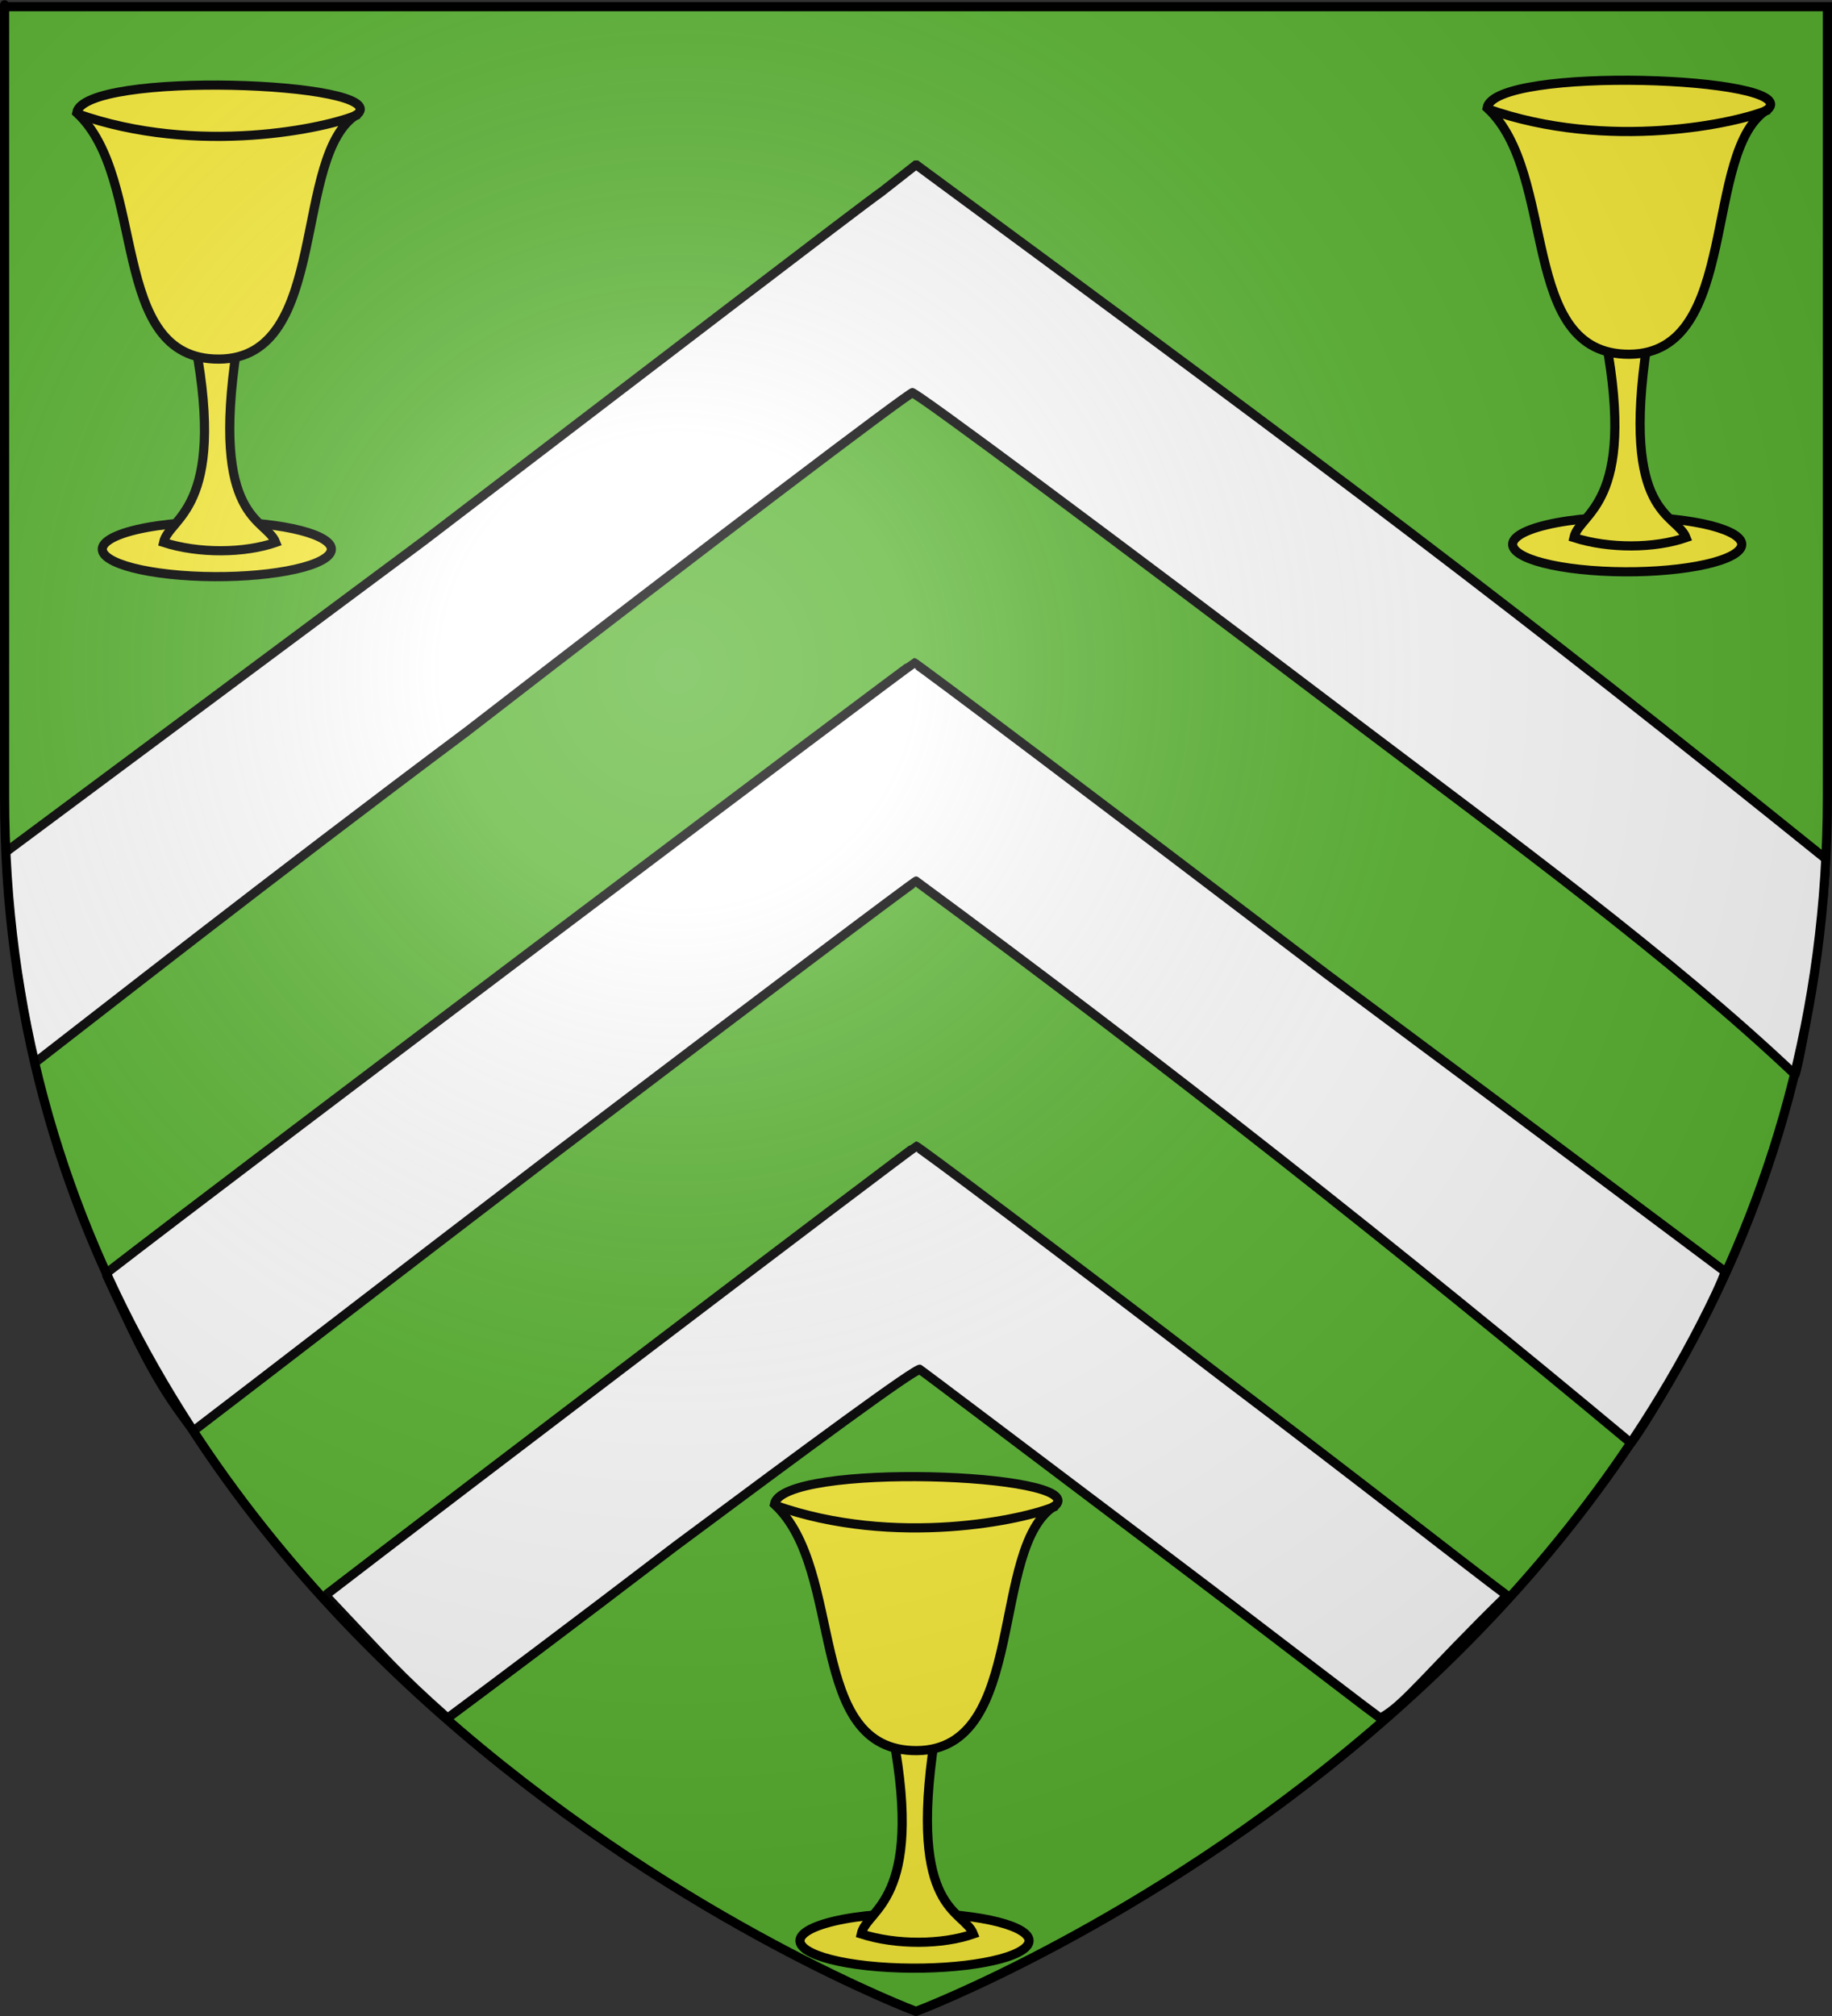 <?xml version="1.0" encoding="UTF-8" standalone="no"?>
<svg
   xmlns:dc="http://purl.org/dc/elements/1.1/"
   xmlns:cc="http://creativecommons.org/ns#"
   xmlns:rdf="http://www.w3.org/1999/02/22-rdf-syntax-ns#"
   xmlns:svg="http://www.w3.org/2000/svg"
   xmlns="http://www.w3.org/2000/svg"
   xmlns:xlink="http://www.w3.org/1999/xlink"
   xmlns:sodipodi="http://sodipodi.sourceforge.net/DTD/sodipodi-0.dtd"
   xmlns:inkscape="http://www.inkscape.org/namespaces/inkscape"
   height="660"
   width="600"
   version="1.0"
   id="svg2"
   sodipodi:version="0.32"
   inkscape:version="0.48.1 r9760"
   sodipodi:docname="Blason_Audincthun.svg"
   inkscape:export-filename="/Users/olivier/Desktop/Blason Rouge/Blason_Vide_3D.png"
   inkscape:export-xdpi="144"
   inkscape:export-ydpi="144"
   inkscape:output_extension="org.inkscape.output.svg.inkscape">
  <rect width="100%" height="100%" fill="#333333" stroke="none"/>
  <sodipodi:namedview
     inkscape:window-height="712"
     inkscape:window-width="1024"
     inkscape:pageshadow="2"
     inkscape:pageopacity="0.0"
     guidetolerance="10.0"
     gridtolerance="10.0"
     objecttolerance="10.0"
     borderopacity="1.0"
     bordercolor="#666666"
     pagecolor="#ffffff"
     id="base"
     showgrid="false"
     height="660px"
     inkscape:zoom="0.74925251"
     inkscape:cx="300"
     inkscape:cy="329.66161"
     inkscape:window-x="76"
     inkscape:window-y="11"
     inkscape:current-layer="layer3"
     showguides="true"
     inkscape:guide-bbox="true"
     inkscape:window-maximized="0">
    <sodipodi:guide
       orientation="1,0"
       position="300,465.798"
       id="guide3711" />
  </sodipodi:namedview>
  <desc
     id="desc4">Flag of Canton of Valais (Wallis)</desc>
  <defs
     id="defs6">
    <inkscape:perspective
       sodipodi:type="inkscape:persp3d"
       inkscape:vp_x="0 : 330 : 1"
       inkscape:vp_y="0 : 1000 : 0"
       inkscape:vp_z="600 : 330 : 1"
       inkscape:persp3d-origin="300 : 220 : 1"
       id="perspective35" />
    <linearGradient
       id="linearGradient2893">
      <stop
         style="stop-color:white;stop-opacity:0.314;"
         offset="0"
         id="stop2895" />
      <stop
         id="stop2897"
         offset="0.19"
         style="stop-color:white;stop-opacity:0.251;" />
      <stop
         style="stop-color:#6b6b6b;stop-opacity:0.125;"
         offset="0.6"
         id="stop2901" />
      <stop
         style="stop-color:black;stop-opacity:0.125;"
         offset="1"
         id="stop2899" />
    </linearGradient>
    <linearGradient
       id="linearGradient2885">
      <stop
         id="stop2887"
         offset="0"
         style="stop-color:white;stop-opacity:1;" />
      <stop
         style="stop-color:white;stop-opacity:1;"
         offset="0.229"
         id="stop2891" />
      <stop
         id="stop2889"
         offset="1"
         style="stop-color:black;stop-opacity:1;" />
    </linearGradient>
    <linearGradient
       id="linearGradient2955">
      <stop
         id="stop2867"
         offset="0"
         style="stop-color:#fd0000;stop-opacity:1;" />
      <stop
         style="stop-color:#e77275;stop-opacity:0.659;"
         offset="0.5"
         id="stop2873" />
      <stop
         style="stop-color:black;stop-opacity:0.323;"
         offset="1"
         id="stop2959" />
    </linearGradient>
    <radialGradient
       inkscape:collect="always"
       xlink:href="#linearGradient2955"
       id="radialGradient2961"
       cx="225.524"
       cy="218.901"
       fx="225.524"
       fy="218.901"
       r="300"
       gradientTransform="matrix(-4.167939e-4,2.183,-1.884,-3.599562e-4,615.597,-289.121)"
       gradientUnits="userSpaceOnUse" />
    <polygon
       id="star"
       transform="scale(53,53)"
       points="0,-1 0.588,0.809 -0.951,-0.309 0.951,-0.309 -0.588,0.809 0,-1 " />
    <clipPath
       id="clip">
      <path
         d="M 0,-200 L 0,600 L 300,600 L 300,-200 L 0,-200 z "
         id="path10" />
    </clipPath>
    <radialGradient
       inkscape:collect="always"
       xlink:href="#linearGradient2955"
       id="radialGradient1911"
       gradientUnits="userSpaceOnUse"
       gradientTransform="matrix(-4.167939e-4,2.183,-1.884,-3.599562e-4,615.597,-289.121)"
       cx="225.524"
       cy="218.901"
       fx="225.524"
       fy="218.901"
       r="300" />
    <radialGradient
       inkscape:collect="always"
       xlink:href="#linearGradient2955"
       id="radialGradient2865"
       gradientUnits="userSpaceOnUse"
       gradientTransform="matrix(0,1.749,-1.593,-1.049767e-7,551.788,-191.29)"
       cx="225.524"
       cy="218.901"
       fx="225.524"
       fy="218.901"
       r="300" />
    <radialGradient
       inkscape:collect="always"
       xlink:href="#linearGradient2955"
       id="radialGradient2871"
       gradientUnits="userSpaceOnUse"
       gradientTransform="matrix(0,1.386,-1.323,-5.741131e-8,-158.082,-109.541)"
       cx="225.524"
       cy="218.901"
       fx="225.524"
       fy="218.901"
       r="300" />
    <radialGradient
       inkscape:collect="always"
       xlink:href="#linearGradient2893"
       id="radialGradient3163"
       gradientUnits="userSpaceOnUse"
       gradientTransform="matrix(1.353,0,0,1.349,-77.629,-85.747)"
       cx="221.445"
       cy="226.331"
       fx="221.445"
       fy="226.331"
       r="300" />
    <clipPath
       id="clipPath1205"
       clipPathUnits="userSpaceOnUse">
      <path
         id="path1207"
         d="M 0.03,595.26 L 1488.21,595.26 L 1488.21,0 L 0.03,0 L 0.03,595.26 z" />
    </clipPath>
    <clipPath
       id="clipPath1199"
       clipPathUnits="userSpaceOnUse">
      <path
         id="path1201"
         d="M 0,595 L 1488.189,595 L 1488.189,-0.276 L 0,-0.276 L 0,595 z" />
    </clipPath>
    <clipPath
       id="clipPath1145"
       clipPathUnits="userSpaceOnUse">
      <path
         id="path1147"
         d="M -8.428,-1.105 L 5.314,-1.105 L 5.314,3.32 L -8.428,3.32 L -8.428,-1.105 z" />
    </clipPath>
    <clipPath
       id="clipPath1135"
       clipPathUnits="userSpaceOnUse">
      <path
         id="path1137"
         clip-rule="evenodd"
         d="M 911.339,284.606 L 1024.724,284.606 L 1024.724,144.292 L 911.339,144.292 L 911.339,284.606 z" />
    </clipPath>
    <clipPath
       id="clipPath1127"
       clipPathUnits="userSpaceOnUse">
      <path
         id="path1129"
         d="M 0.03,0 L 1488.21,0 L 1488.21,595.26 L 0.03,595.26 L 0.03,0 z" />
    </clipPath>
    <clipPath
       id="clipPath1119"
       clipPathUnits="userSpaceOnUse">
      <path
         id="path1121"
         clip-rule="evenodd"
         d="M 911.339,284.606 L 1024.724,284.606 L 1024.724,144.292 L 911.339,144.292 L 911.339,284.606 z" />
    </clipPath>
    <clipPath
       id="clipPath1059"
       clipPathUnits="userSpaceOnUse">
      <path
         id="path1061"
         d="M 0.03,595.26 L 1488.21,595.26 L 1488.21,0 L 0.03,0 L 0.03,595.26 z" />
    </clipPath>
    <clipPath
       id="clipPath1053"
       clipPathUnits="userSpaceOnUse">
      <path
         id="path1055"
         d="M 0,595 L 1488.189,595 L 1488.189,-0.276 L 0,-0.276 L 0,595 z" />
    </clipPath>
    <clipPath
       id="clipPath981"
       clipPathUnits="userSpaceOnUse">
      <path
         id="path983"
         clip-rule="evenodd"
         d="M -0.013,1.011 L 1.03,1.011 L 1.03,-0.051 L -0.013,-0.051 L -0.013,1.011 z" />
    </clipPath>
    <clipPath
       id="clipPath973"
       clipPathUnits="userSpaceOnUse">
      <path
         id="path975"
         d="M -8.398,-3.447 L 5.295,-3.447 L 5.295,1.201 L -8.398,1.201 L -8.398,-3.447 z" />
    </clipPath>
    <clipPath
       id="clipPath963"
       clipPathUnits="userSpaceOnUse">
      <path
         id="path965"
         clip-rule="evenodd"
         d="M 911.339,570.906 L 1024.724,570.906 L 1024.724,434.843 L 911.339,434.843 L 911.339,570.906 z" />
    </clipPath>
    <clipPath
       id="clipPath955"
       clipPathUnits="userSpaceOnUse">
      <path
         id="path957"
         d="M 0.03,0 L 1488.21,0 L 1488.21,595.26 L 0.03,595.26 L 0.03,0 z" />
    </clipPath>
    <clipPath
       id="clipPath947"
       clipPathUnits="userSpaceOnUse">
      <path
         id="path949"
         clip-rule="evenodd"
         d="M 911.339,570.906 L 1024.724,570.906 L 1024.724,434.843 L 911.339,434.843 L 911.339,570.906 z" />
    </clipPath>
    <clipPath
       id="clipPath929"
       clipPathUnits="userSpaceOnUse">
      <path
         id="path931"
         d="M 0.03,595.26 L 1488.21,595.26 L 1488.21,0 L 0.03,0 L 0.03,595.26 z" />
    </clipPath>
    <clipPath
       id="clipPath923"
       clipPathUnits="userSpaceOnUse">
      <path
         id="path925"
         d="M 0,595 L 1488.189,595 L 1488.189,-0.276 L 0,-0.276 L 0,595 z" />
    </clipPath>
    <clipPath
       id="clipPath831"
       clipPathUnits="userSpaceOnUse">
      <path
         id="path833"
         d="M -5.833,-1.103 L 8.28,-1.103 L 8.28,3.317 L -5.833,3.317 L -5.833,-1.103 z" />
    </clipPath>
    <clipPath
       id="clipPath821"
       clipPathUnits="userSpaceOnUse">
      <path
         id="path823"
         clip-rule="evenodd"
         d="M 613.701,284.606 L 727.087,284.606 L 727.087,143.252 L 613.701,143.252 L 613.701,284.606 z" />
    </clipPath>
    <clipPath
       id="clipPath813"
       clipPathUnits="userSpaceOnUse">
      <path
         id="path815"
         d="M 0.03,0 L 1488.21,0 L 1488.21,595.26 L 0.03,595.26 L 0.03,0 z" />
    </clipPath>
    <clipPath
       id="clipPath805"
       clipPathUnits="userSpaceOnUse">
      <path
         id="path807"
         clip-rule="evenodd"
         d="M 613.701,284.606 L 727.087,284.606 L 727.087,143.252 L 613.701,143.252 L 613.701,284.606 z" />
    </clipPath>
    <clipPath
       id="clipPath745"
       clipPathUnits="userSpaceOnUse">
      <path
         id="path747"
         d="M 0.03,595.26 L 1488.21,595.26 L 1488.21,0 L 0.03,0 L 0.03,595.26 z" />
    </clipPath>
    <clipPath
       id="clipPath739"
       clipPathUnits="userSpaceOnUse">
      <path
         id="path741"
         d="M 0,595 L 1488.189,595 L 1488.189,-0.276 L 0,-0.276 L 0,595 z" />
    </clipPath>
    <clipPath
       id="clipPath587"
       clipPathUnits="userSpaceOnUse">
      <path
         id="path589"
         d="M -5.434,-3.608 L 7.713,-3.608 L 7.713,1.208 L -5.434,1.208 L -5.434,-3.608 z" />
    </clipPath>
    <clipPath
       id="clipPath577"
       clipPathUnits="userSpaceOnUse">
      <path
         id="path579"
         clip-rule="evenodd"
         d="M 613.701,570.906 L 732.756,570.906 L 732.756,434.843 L 613.701,434.843 L 613.701,570.906 z" />
    </clipPath>
    <clipPath
       id="clipPath569"
       clipPathUnits="userSpaceOnUse">
      <path
         id="path571"
         d="M 0.03,0 L 1488.21,0 L 1488.21,595.26 L 0.03,595.26 L 0.03,0 z" />
    </clipPath>
    <clipPath
       id="clipPath561"
       clipPathUnits="userSpaceOnUse">
      <path
         id="path563"
         clip-rule="evenodd"
         d="M 613.701,570.906 L 732.756,570.906 L 732.756,434.843 L 613.701,434.843 L 613.701,570.906 z" />
    </clipPath>
    <clipPath
       id="clipPath543"
       clipPathUnits="userSpaceOnUse">
      <path
         id="path545"
         d="M 0.03,595.26 L 1488.21,595.26 L 1488.21,0 L 0.03,0 L 0.03,595.26 z" />
    </clipPath>
    <clipPath
       id="clipPath537"
       clipPathUnits="userSpaceOnUse">
      <path
         id="path539"
         d="M 0,595 L 1488.189,595 L 1488.189,-0.276 L 0,-0.276 L 0,595 z" />
    </clipPath>
    <clipPath
       id="clipPath503"
       clipPathUnits="userSpaceOnUse">
      <path
         id="path505"
         d="M -2.931,-1.211 L 10.81,-1.211 L 10.81,3.437 L -2.931,3.437 L -2.931,-1.211 z" />
    </clipPath>
    <clipPath
       id="clipPath493"
       clipPathUnits="userSpaceOnUse">
      <path
         id="path495"
         clip-rule="evenodd"
         d="M 316.063,284.606 L 429.449,284.606 L 429.449,148.543 L 316.063,148.543 L 316.063,284.606 z" />
    </clipPath>
    <clipPath
       id="clipPath485"
       clipPathUnits="userSpaceOnUse">
      <path
         id="path487"
         d="M 0.03,0 L 1488.21,0 L 1488.21,595.26 L 0.03,595.26 L 0.03,0 z" />
    </clipPath>
    <clipPath
       id="clipPath477"
       clipPathUnits="userSpaceOnUse">
      <path
         id="path479"
         clip-rule="evenodd"
         d="M 316.063,284.606 L 429.449,284.606 L 429.449,148.543 L 316.063,148.543 L 316.063,284.606 z" />
    </clipPath>
    <clipPath
       id="clipPath417"
       clipPathUnits="userSpaceOnUse">
      <path
         id="path419"
         d="M 0.03,595.26 L 1488.21,595.26 L 1488.21,0 L 0.03,0 L 0.03,595.26 z" />
    </clipPath>
    <clipPath
       id="clipPath411"
       clipPathUnits="userSpaceOnUse">
      <path
         id="path413"
         d="M 0,595 L 1488.189,595 L 1488.189,-0.276 L 0,-0.276 L 0,595 z" />
    </clipPath>
    <clipPath
       id="clipPath241"
       clipPathUnits="userSpaceOnUse">
      <path
         id="path243"
         d="M -2.931,1.216 L 10.81,1.216 L 10.81,-3.272 L -2.931,-3.272 L -2.931,1.216 z" />
    </clipPath>
    <clipPath
       id="clipPath235"
       clipPathUnits="userSpaceOnUse">
      <path
         id="path237"
         d="M -2.931,1.214 L 10.81,1.214 L 10.81,-3.275 L -2.931,-3.275 L -2.931,1.214 z" />
    </clipPath>
    <clipPath
       id="clipPath229"
       clipPathUnits="userSpaceOnUse">
      <path
         id="path231"
         clip-rule="evenodd"
         d="M -0.013,1.011 L 1.034,1.011 L 1.034,-0.015 L -0.013,-0.015 L -0.013,1.011 z" />
    </clipPath>
    <clipPath
       id="clipPath221"
       clipPathUnits="userSpaceOnUse">
      <path
         id="path223"
         d="M -2.931,-3.273 L 10.81,-3.273 L 10.81,1.216 L -2.931,1.216 L -2.931,-3.273 z" />
    </clipPath>
    <clipPath
       id="clipPath211"
       clipPathUnits="userSpaceOnUse">
      <path
         id="path213"
         d="M 0.03,595.26 L 1488.21,595.26 L 1488.21,0 L 0.03,0 L 0.03,595.26 z" />
    </clipPath>
    <clipPath
       id="clipPath205"
       clipPathUnits="userSpaceOnUse">
      <path
         id="path207"
         d="M 0,595 L 1488.189,595 L 1488.189,-0.276 L 0,-0.276 L 0,595 z" />
    </clipPath>
    <clipPath
       id="clipPath199"
       clipPathUnits="userSpaceOnUse">
      <path
         id="path201"
         clip-rule="evenodd"
         d="M 316.063,568.071 L 429.449,568.071 L 429.449,432.008 L 316.063,432.008 L 316.063,568.071 z" />
    </clipPath>
    <clipPath
       id="clipPath191"
       clipPathUnits="userSpaceOnUse">
      <path
         id="path193"
         d="M 0.03,0 L 1488.21,0 L 1488.21,595.26 L 0.03,595.26 L 0.03,0 z" />
    </clipPath>
    <clipPath
       id="clipPath183"
       clipPathUnits="userSpaceOnUse">
      <path
         id="path185"
         d="M 0.03,595.26 L 1488.21,595.26 L 1488.21,0 L 0.03,0 L 0.03,595.26 z" />
    </clipPath>
    <clipPath
       id="clipPath177"
       clipPathUnits="userSpaceOnUse">
      <path
         id="path179"
         d="M 0,595 L 1488.189,595 L 1488.189,-0.276 L 0,-0.276 L 0,595 z" />
    </clipPath>
    <clipPath
       id="clipPath171"
       clipPathUnits="userSpaceOnUse">
      <path
         id="path173"
         clip-rule="evenodd"
         d="M 316.063,568.071 L 429.449,568.071 L 429.449,432.008 L 316.063,432.008 L 316.063,568.071 z" />
    </clipPath>
    <clipPath
       id="clipPath23"
       clipPathUnits="userSpaceOnUse">
      <path
         id="path25"
         d="M 0.03,595.26 L 1488.21,595.26 L 1488.21,0 L 0.03,0 L 0.03,595.26 z" />
    </clipPath>
    <clipPath
       id="clipPath17"
       clipPathUnits="userSpaceOnUse">
      <path
         id="path19"
         d="M 0,595 L 1488.189,595 L 1488.189,-0.276 L 0,-0.276 L 0,595 z" />
    </clipPath>
    <inkscape:perspective
       id="perspective9"
       inkscape:persp3d-origin="372.04724 : 350.78739 : 1"
       inkscape:vp_z="744.09448 : 526.18109 : 1"
       inkscape:vp_y="0 : 1000 : 0"
       inkscape:vp_x="0 : 526.18109 : 1"
       sodipodi:type="inkscape:persp3d" />
    <radialGradient
       r="300"
       fy="226.331"
       fx="221.445"
       cy="226.331"
       cx="221.445"
       gradientTransform="matrix(1.353,0,0,1.349,-77.629,-85.747)"
       gradientUnits="userSpaceOnUse"
       id="radialGradient3524"
       xlink:href="#linearGradient2893"
       inkscape:collect="always" />
    <radialGradient
       r="300"
       fy="218.901"
       fx="225.524"
       cy="218.901"
       cx="225.524"
       gradientTransform="matrix(0,1.386,-1.323,-5.741131e-8,-158.082,-109.541)"
       gradientUnits="userSpaceOnUse"
       id="radialGradient3522"
       xlink:href="#linearGradient2955"
       inkscape:collect="always" />
    <radialGradient
       r="300"
       fy="218.901"
       fx="225.524"
       cy="218.901"
       cx="225.524"
       gradientTransform="matrix(0,1.749,-1.593,-1.049767e-7,551.788,-191.29)"
       gradientUnits="userSpaceOnUse"
       id="radialGradient3520"
       xlink:href="#linearGradient2955"
       inkscape:collect="always" />
    <radialGradient
       r="300"
       fy="218.901"
       fx="225.524"
       cy="218.901"
       cx="225.524"
       gradientTransform="matrix(-4.167939e-4,2.183,-1.884,-3.599562e-4,615.597,-289.121)"
       gradientUnits="userSpaceOnUse"
       id="radialGradient3518"
       xlink:href="#linearGradient2955"
       inkscape:collect="always" />
    <clipPath
       id="clipPath3514">
      <path
         id="path3516"
         d="M 0,-200 L 0,600 L 300,600 L 300,-200 L 0,-200 z " />
    </clipPath>
    <polygon
       points="0,-1 0.588,0.809 -0.951,-0.309 0.951,-0.309 -0.588,0.809 0,-1 "
       transform="scale(53,53)"
       id="polygon3512" />
    <radialGradient
       gradientUnits="userSpaceOnUse"
       gradientTransform="matrix(-4.167939e-4,2.183,-1.884,-3.599562e-4,615.597,-289.121)"
       r="300"
       fy="218.901"
       fx="225.524"
       cy="218.901"
       cx="225.524"
       id="radialGradient3510"
       xlink:href="#linearGradient2955"
       inkscape:collect="always" />
    <linearGradient
       id="linearGradient3502">
      <stop
         style="stop-color:#fd0000;stop-opacity:1;"
         offset="0"
         id="stop3504" />
      <stop
         id="stop3506"
         offset="0.5"
         style="stop-color:#e77275;stop-opacity:0.659;" />
      <stop
         id="stop3508"
         offset="1"
         style="stop-color:black;stop-opacity:0.323;" />
    </linearGradient>
    <linearGradient
       id="linearGradient3494">
      <stop
         style="stop-color:white;stop-opacity:1;"
         offset="0"
         id="stop3496" />
      <stop
         id="stop3498"
         offset="0.229"
         style="stop-color:white;stop-opacity:1;" />
      <stop
         style="stop-color:black;stop-opacity:1;"
         offset="1"
         id="stop3500" />
    </linearGradient>
    <linearGradient
       id="linearGradient3484">
      <stop
         id="stop3486"
         offset="0"
         style="stop-color:white;stop-opacity:0.314;" />
      <stop
         style="stop-color:white;stop-opacity:0.251;"
         offset="0.19"
         id="stop3488" />
      <stop
         id="stop3490"
         offset="0.6"
         style="stop-color:#6b6b6b;stop-opacity:0.125;" />
      <stop
         id="stop3492"
         offset="1"
         style="stop-color:black;stop-opacity:0.125;" />
    </linearGradient>
    <inkscape:perspective
       id="perspective86"
       inkscape:persp3d-origin="300 : 220 : 1"
       inkscape:vp_z="600 : 330 : 1"
       inkscape:vp_y="0 : 1000 : 0"
       inkscape:vp_x="0 : 330 : 1"
       sodipodi:type="inkscape:persp3d" />
  </defs>
  <g
     inkscape:groupmode="layer"
     id="layer3"
     inkscape:label="Fond écu"
     style="display:inline">
    <path
       id="path2855"
       style="fill:#5ab532;fill-opacity:1;fill-rule:evenodd;stroke:none;stroke-width:1px;stroke-linecap:butt;stroke-linejoin:miter;stroke-opacity:1"
       d="M 300,658.5 C 300,658.5 598.5,546.18 598.5,260.728 C 598.5,-24.723 598.5,2.176 598.5,2.176 L 1.5,2.176 L 1.5,260.728 C 1.5,546.18 300,658.5 300,658.5 z "
       sodipodi:nodetypes="cccccc" />
    <g
       transform="matrix(1.541,0,0,-1.672,-514.337,830.793)"
       inkscape:label="FlyerWappen-1"
       id="g11"
       style="fill:#ffffff">
      <g
         transform="matrix(3.752,0,0,3.752,-874.597,-426.909)"
         id="g5829"
         style="fill:#ffffff">
        <g
           id="g473"
           style="fill:#ffffff">
          <g
             id="g475"
             clip-path="url(#clipPath477)"
             style="fill:#ffffff">
            <g
               id="g481"
               style="fill:#ffffff">
              <g
                 transform="translate(-0.603,-2.412)"
                 id="g483"
                 clip-path="url(#clipPath485)"
                 style="fill:#ffffff">
                <g
                   id="g489"
                   style="fill:#ffffff">
                  <g
                     id="g491"
                     clip-path="url(#clipPath493)"
                     style="fill:#ffffff">
                    <g
                       id="g497"
                       transform="matrix(108.3,0,0,128.06,317.48,155.127)"
                       style="fill:#ffffff">
                      <g
                         id="g499"
                         style="fill:#ffffff">
                        <g
                           transform="translate(-0.003,-0.033)"
                           id="g501"
                           clip-path="url(#clipPath503)"
                           style="fill:#ffffff">
                          <path
                             sodipodi:nodetypes="csscccccccc"
                             id="path2494"
                             d="M 0.761,0.468 C 0.634,0.543 0.529,0.604 0.528,0.603 0.526,0.603 0.421,0.541 0.295,0.465 0.192,0.405 0.099,0.348 0.069,0.33 0.062,0.354 0.054,0.393 0.054,0.416 l 0.219,0.127 c 0.121,0.072 0.228,0.136 0.239,0.142 l 0.018,0.011 C 0.753,0.568 0.842,0.516 1.006,0.413 1.006,0.394 0.994,0.334 0.99,0.325 0.925,0.373 0.839,0.422 0.761,0.468 z"
                             style="fill:#ffffff;fill-opacity:1;fill-rule:nonzero;stroke:#000000;stroke-width:0.004;stroke-linecap:round;stroke-linejoin:bevel;stroke-miterlimit:4;stroke-opacity:1;stroke-dasharray:none;stroke-dashoffset:0"
                             inkscape:connector-curvature="0" />
                          <path
                             sodipodi:nodetypes="csccssccc"
                             id="path2496"
                             d="m 0.53,0.404 c -9.095e-4,0 -0.086,-0.05 -0.189,-0.111 -0.084,-0.05 -0.162,-0.097 -0.189,-0.113 -0.019,0.019 -0.027,0.032 -0.046,0.064 0.073,0.044 0.422,0.249 0.423,0.249 9.1842e-4,0 0.098,-0.057 0.216,-0.127 C 0.864,0.297 0.953,0.245 0.953,0.245 0.943,0.224 0.913,0.184 0.904,0.175 0.784,0.253 0.659,0.33 0.53,0.404 z"
                             style="fill:#ffffff;fill-opacity:1;fill-rule:nonzero;stroke:#000000;stroke-width:0.004;stroke-linecap:round;stroke-linejoin:bevel;stroke-miterlimit:4;stroke-opacity:1;stroke-dasharray:none;stroke-dashoffset:0"
                             inkscape:connector-curvature="0" />
                          <path
                             id="path2498"
                             d="m 0.221,0.113 c 0.06,0.036 0.308,0.183 0.309,0.183 9.6753e-4,0 0.073,-0.042 0.16,-0.094 0.073,-0.043 0.13,-0.078 0.149,-0.089 -0.042,-0.032 -0.054,-0.045 -0.066,-0.05 -0.001,0 -0.047,0.028 -0.115,0.068 -0.068,0.04 -0.124,0.073 -0.126,0.074 -0.002,8.6292e-4 -0.059,-0.032 -0.128,-0.072 -0.052,-0.031 -0.1,-0.059 -0.119,-0.07 -0.026,0.018 -0.031,0.023 -0.065,0.051 z"
                             style="fill:#ffffff;fill-opacity:1;fill-rule:nonzero;stroke:#000000;stroke-width:0.004;stroke-linecap:round;stroke-linejoin:bevel;stroke-miterlimit:4;stroke-opacity:1;stroke-dasharray:none;stroke-dashoffset:0"
                             sodipodi:nodetypes="cssccsssccc"
                             inkscape:connector-curvature="0" />
                        </g>
                      </g>
                    </g>
                  </g>
                </g>
              </g>
            </g>
          </g>
        </g>
      </g>
    </g>
    <g
       id="g3526"
       transform="matrix(0.631,0,0,0.631,-117.768,-177.073)"
       style="fill:#fcef3c;stroke:#000000;stroke-opacity:1;stroke-width:4.756;stroke-miterlimit:4;stroke-dasharray:none">
      <g
         style="fill:#fcef3c;display:inline;stroke:#000000;stroke-opacity:1;stroke-width:4.756;stroke-miterlimit:4;stroke-dasharray:none"
         inkscape:label="Fond écu"
         id="g3528">
        <g
           transform="matrix(3.192,0,0,3.192,612.892,17.277)"
           id="g53339"
           style="fill:#fcef3c;stroke:#000000;stroke-opacity:1;stroke-width:1.49;stroke-miterlimit:4;stroke-dasharray:none">
          <path
             sodipodi:type="arc"
             style="fill:#fcef3c;fill-opacity:1;stroke:#000000;stroke-width:1.49;stroke-miterlimit:4;stroke-dasharray:none;stroke-opacity:1"
             id="path51567"
             sodipodi:cx="124.13793"
             sodipodi:cy="177.60776"
             sodipodi:rx="18.620689"
             sodipodi:ry="4.4612069"
             d="m 130.059,173.378 c 9.75,0.784 15.003,3.312 11.733,5.648 -3.27,2.336 -13.825,3.594 -23.576,2.811 -9.75,-0.784 -15.003,-3.312 -11.733,-5.648 1.882,-1.344 6.319,-2.394 11.953,-2.828"
             transform="translate(-222.417,-5.837)"
             sodipodi:start="5.0360133"
             sodipodi:end="10.684387"
             sodipodi:open="true" />
          <path
             style="fill:#fcef3c;fill-opacity:1;fill-rule:evenodd;stroke:#000000;stroke-width:1.49;stroke-linecap:butt;stroke-linejoin:miter;stroke-opacity:1;stroke-miterlimit:4;stroke-dasharray:none"
             d="M -101.771,138.473 C -96.728,165.499 -106.038,166.533 -106.943,170.671 C -101.225,172.506 -93.821,172.439 -88.71,170.671 C -90.262,166.663 -99.314,167.309 -95.047,139.12"
             id="path51565"
             sodipodi:nodetypes="cccc" />
          <path
             style="fill:#fcef3c;fill-opacity:1;fill-rule:evenodd;stroke:#000000;stroke-width:1.49;stroke-linecap:butt;stroke-linejoin:miter;stroke-opacity:1;stroke-miterlimit:4;stroke-dasharray:none"
             d="M -97.913,140.87 C -116.112,140.985 -109.424,111.553 -121.062,100.821 C -119.802,93.934 -70.146,95.761 -75.343,101.004 C -86.206,107.469 -79.713,140.755 -97.913,140.87 z"
             id="path51561"
             sodipodi:nodetypes="cccs" />
          <path
             style="fill:#fcef3c;fill-opacity:1;fill-rule:evenodd;stroke:#000000;stroke-width:1.49;stroke-linecap:butt;stroke-linejoin:miter;stroke-opacity:1;stroke-miterlimit:4;stroke-dasharray:none"
             d="M -121.038,100.973 C -101.383,107.956 -80.176,103.301 -75.262,101.102"
             id="path51563"
             sodipodi:nodetypes="cc" />
        </g>
      </g>
      <g
         inkscape:label="Meubles"
         id="g3535"
         style="fill:#fcef3c;stroke:#000000;stroke-opacity:1;stroke-width:4.756;stroke-miterlimit:4;stroke-dasharray:none" />
      <g
         inkscape:label="Reflet final"
         id="g3537"
         style="fill:#fcef3c;stroke:#000000;stroke-opacity:1;stroke-width:4.756;stroke-miterlimit:4;stroke-dasharray:none" />
      <g
         inkscape:label="Contour final"
         id="g3539"
         style="fill:#fcef3c;stroke:#000000;stroke-opacity:1;stroke-width:4.756;stroke-miterlimit:4;stroke-dasharray:none" />
    </g>
    <use
       x="0"
       y="0"
       xlink:href="#g3526"
       id="use3541"
       transform="translate(461.905,-1.587)"
       width="600"
       height="660"
       style="stroke:#000000;stroke-opacity:1;stroke-width:3;stroke-miterlimit:4;stroke-dasharray:none" />
    <use
       x="0"
       y="0"
       xlink:href="#use3541"
       id="use3543"
       transform="translate(-233.408,457.143)"
       width="600"
       height="660"
       style="stroke:#000000;stroke-opacity:1;stroke-width:3;stroke-miterlimit:4;stroke-dasharray:none" />
  </g>
  <g
     inkscape:groupmode="layer"
     id="layer4"
     inkscape:label="Meubles"
     sodipodi:insensitive="true" />
  <g
     inkscape:groupmode="layer"
     id="layer2"
     inkscape:label="Reflet final"
     sodipodi:insensitive="true">
    <path
       sodipodi:nodetypes="cccccc"
       d="M 300,658.5 C 300,658.5 598.5,546.18 598.5,260.728 C 598.5,-24.723 598.5,2.176 598.5,2.176 L 1.5,2.176 L 1.5,260.728 C 1.5,546.18 300,658.5 300,658.5 z "
       style="opacity:1;fill:url(#radialGradient3163);fill-opacity:1;fill-rule:evenodd;stroke:none;stroke-width:1px;stroke-linecap:butt;stroke-linejoin:miter;stroke-opacity:1"
       id="path2875"
       inkscape:export-xdpi="144"
       inkscape:export-ydpi="144" />
  </g>
  <g
     inkscape:groupmode="layer"
     id="layer1"
     inkscape:label="Contour final"
     sodipodi:insensitive="true">
    <path
       sodipodi:nodetypes="cccccc"
       d="M 300,658.5 C 300,658.5 1.5,546.18 1.5,260.728 C 1.5,-24.723 1.5,2.176 1.5,2.176 L 598.5,2.176 L 598.5,260.728 C 598.5,546.18 300,658.5 300,658.5 z "
       style="opacity:1;fill:none;fill-opacity:1;fill-rule:evenodd;stroke:#000000;stroke-width:3;stroke-linecap:butt;stroke-linejoin:miter;stroke-miterlimit:4;stroke-dasharray:none;stroke-opacity:1"
       id="path1411"
       inkscape:export-xdpi="144"
       inkscape:export-ydpi="144" />
  </g>
</svg>
